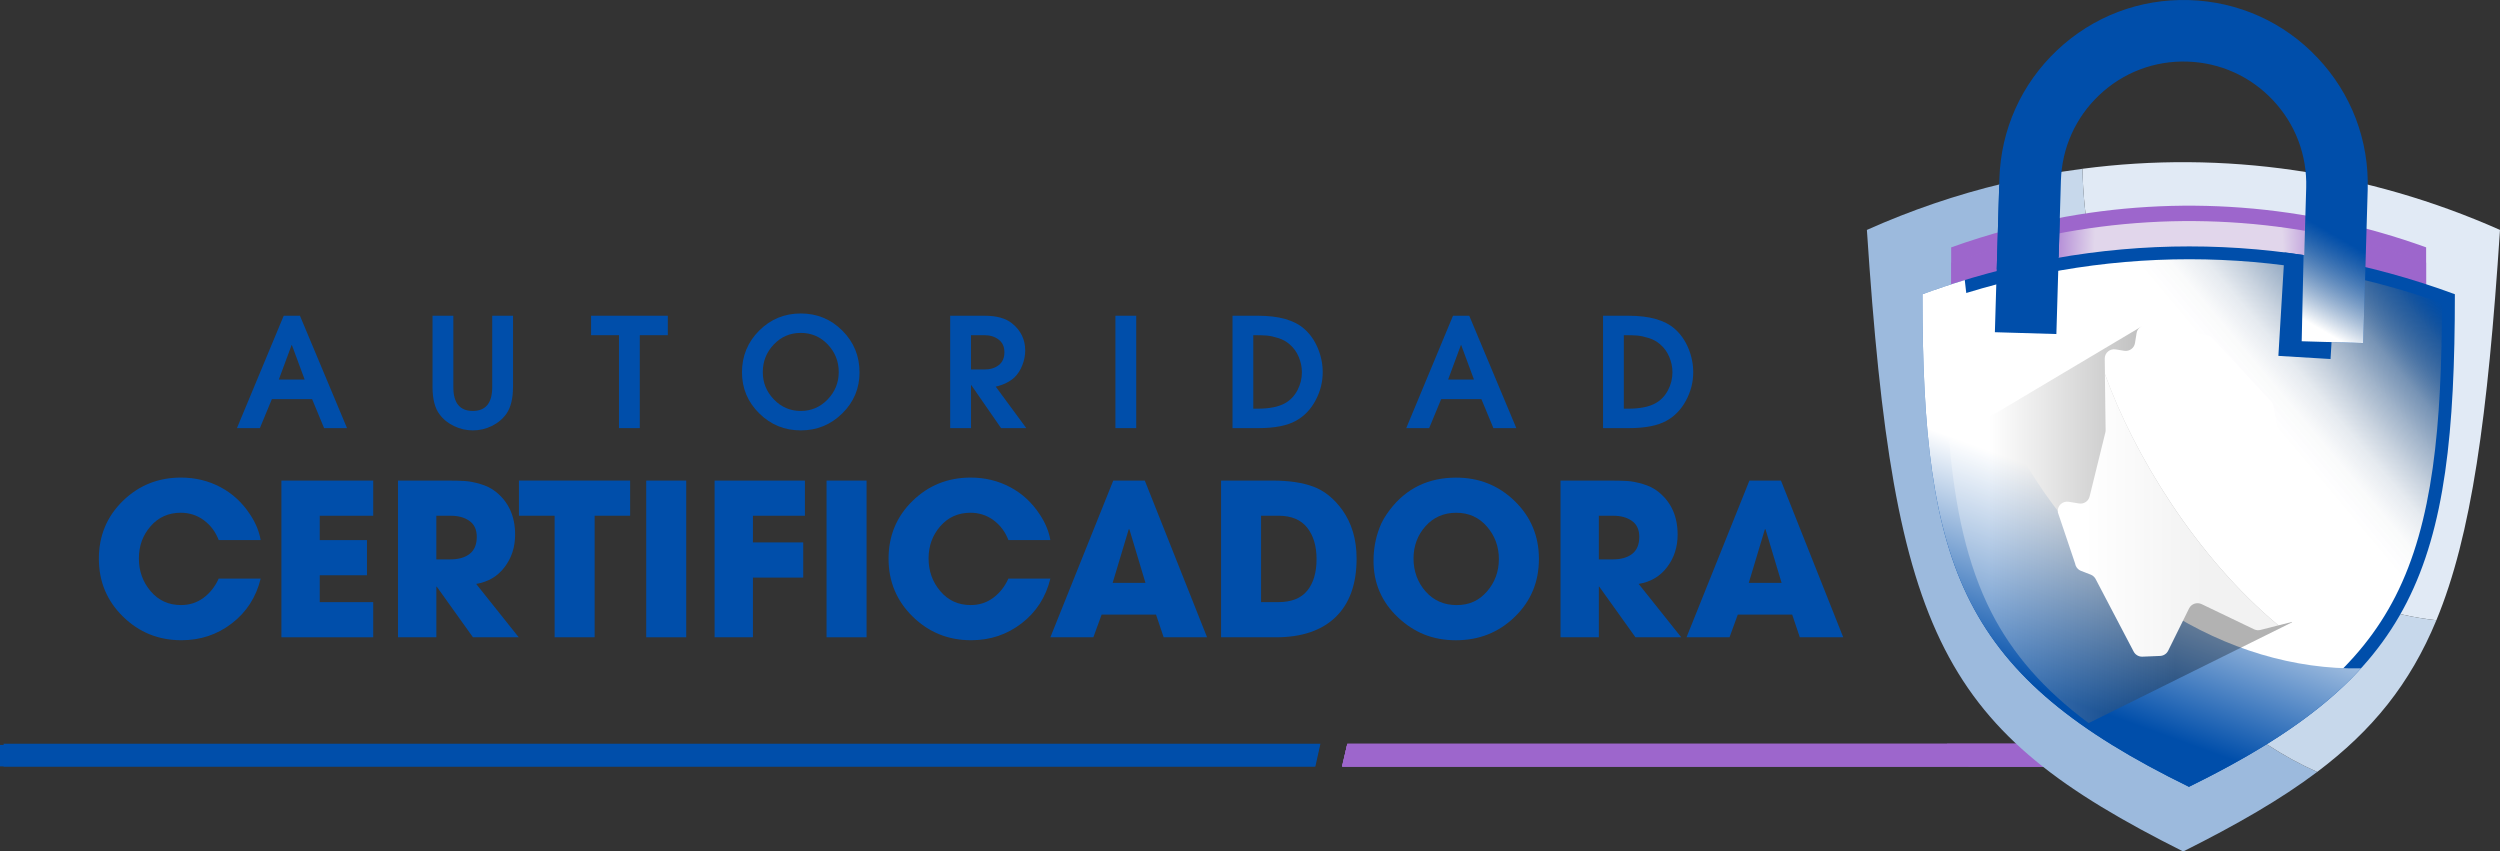 <?xml version="1.0" encoding="UTF-8"?>
<svg xmlns="http://www.w3.org/2000/svg" xmlns:xlink="http://www.w3.org/1999/xlink" viewBox="0 0 1148.34 391.11">
  <rect x="0" y="0" width="1148.34" height="391.11" fill="#333333" stroke="none"/>
  <defs>
    <style>
      .cls-1, .cls-2 {
        fill: none;
      }

      .cls-3 {
        fill: url(#radial-gradient);
        opacity: .8;
      }

      .cls-3, .cls-4, .cls-5, .cls-6, .cls-7, .cls-2, .cls-8 {
        mix-blend-mode: multiply;
      }

      .cls-9 {
        fill: url(#linear-gradient-5);
      }

      .cls-10 {
        fill: url(#linear-gradient-2);
      }

      .cls-4 {
        fill: url(#linear-gradient-3);
      }

      .cls-11 {
        isolation: isolate;
      }

      .cls-6 {
        fill: url(#linear-gradient-4);
        opacity: .3;
      }

      .cls-12 {
        fill: #fff;
      }

      .cls-13 {
        mix-blend-mode: screen;
      }

      .cls-14, .cls-8 {
        fill: #9d66cc;
      }

      .cls-7 {
        fill: url(#linear-gradient);
      }

      .cls-15 {
        fill: #9cbadd;
      }

      .cls-16 {
        fill: #004eaa;
      }

      .cls-17 {
        mix-blend-mode: soft-light;
      }

      .cls-2 {
        stroke: #004eaa;
        stroke-miterlimit: 10;
        stroke-width: 24px;
      }

      .cls-18 {
        clip-path: url(#clippath);
      }

      .cls-19 {
        fill: #c7d8eb;
      }

      .cls-20 {
        fill: #e1eaf5;
      }
    </style>
    <radialGradient id="radial-gradient" cx="1005.33" cy="127.32" fx="1005.33" fy="127.32" r="79.26" gradientTransform="translate(0 -254.64) scale(1 3)" gradientUnits="userSpaceOnUse">
      <stop offset=".55" stop-color="#f2f2f2"/>
      <stop offset=".88" stop-color="#9d66cc"/>
    </radialGradient>
    <linearGradient id="linear-gradient" x1="912.95" y1="282.1" x2="1105.79" y2="120.29" gradientUnits="userSpaceOnUse">
      <stop offset=".62" stop-color="#fff"/>
      <stop offset=".67" stop-color="#fcfcfc" stop-opacity=".99"/>
      <stop offset=".72" stop-color="#f4f4f4" stop-opacity=".94"/>
      <stop offset=".76" stop-color="#e7e7e7" stop-opacity=".87"/>
      <stop offset=".81" stop-color="#d4d4d4" stop-opacity=".76"/>
      <stop offset=".86" stop-color="#bcbcbc" stop-opacity=".63"/>
      <stop offset=".9" stop-color="#9f9f9f" stop-opacity=".46"/>
      <stop offset=".95" stop-color="#7c7c7c" stop-opacity=".27"/>
      <stop offset=".99" stop-color="#545454" stop-opacity=".04"/>
      <stop offset="1" stop-color="#4d4d4d" stop-opacity="0"/>
    </linearGradient>
    <clipPath id="clippath">
      <path class="cls-1" d="M1005.46,361.4c-104.15-50.97-122.41-99.5-122.41-226.25,79.86-29.29,165.46-29.29,244.56,0,0,126.74-18.2,175.28-122.15,226.25Z"/>
    </clipPath>
    <linearGradient id="linear-gradient-2" x1="1050.22" y1="152.7" x2="1087.96" y2="87.34" gradientUnits="userSpaceOnUse">
      <stop offset=".12" stop-color="#fff"/>
      <stop offset=".66" stop-color="#b3b3b3" stop-opacity="0"/>
    </linearGradient>
    <linearGradient id="linear-gradient-3" x1="1003.97" y1="165.57" x2="941.2" y2="338.03" gradientUnits="userSpaceOnUse">
      <stop offset=".38" stop-color="#fff"/>
      <stop offset=".9" stop-color="#004eaa"/>
    </linearGradient>
    <linearGradient id="linear-gradient-4" x1="895.33" y1="241.1" x2="1052.85" y2="241.1" gradientUnits="userSpaceOnUse">
      <stop offset=".12" stop-color="#fff"/>
      <stop offset=".66" stop-color="#000"/>
    </linearGradient>
    <linearGradient id="linear-gradient-5" x1="945.21" y1="236.7" x2="1046.55" y2="236.7" gradientUnits="userSpaceOnUse">
      <stop offset=".12" stop-color="#fff"/>
      <stop offset=".66" stop-color="#f2f2f2"/>
    </linearGradient>
  </defs>
  <g class="cls-11">
    <g id="Layer_2" data-name="Layer 2">
      <g id="Layer_1-2" data-name="Layer 1">
        <g>
          <g>
            <polygon class="cls-14" points="950.76 341.63 950.76 352.13 616.55 352.13 618.87 341.63 950.76 341.63"/>
            <polygon class="cls-14" points="950.76 341.63 950.76 352.13 616.55 352.13 618.87 341.63 950.76 341.63"/>
            <polygon class="cls-16" points="1.65 341.63 606.51 341.63 604.19 352.13 1.65 352.13 1.65 341.63"/>
          </g>
          <g>
            <polygon class="cls-14" points="618.78 342.16 968.76 342.16 968.76 352.03 616.42 352.03 618.78 342.16"/>
            <polygon class="cls-14" points="618.78 342.16 968.76 342.16 968.76 352.03 616.42 352.03 618.78 342.16"/>
            <polygon class="cls-16" points="0 342.16 606.17 342.16 603.8 352.03 0 352.03 0 342.16"/>
          </g>
          <path class="cls-8" d="M894.31,341.63c3.16,3.59,6.5,7.09,10.05,10.5h46.41v-10.5h-56.46Z"/>
          <g>
            <path class="cls-15" d="M1064.36,354.58c-16.7,12.58-36.96,24.23-61.55,36.53-110.75-55.51-132.89-97.26-145.28-285.5,20.23-9.05,41.1-16.16,62.4-21.29.83,21.94,3.35,44.02,7.62,65.87,20.02,102.43,74.4,176.52,136.81,204.39Z"/>
            <path class="cls-20" d="M1148.34,105.61c-5.66,86.07-13.08,140.29-29.22,179.28-40.08-4.08-82.56-28.78-115.14-72.07-30.17-40.12-46.48-89-47.45-135.29,64.83-8.54,130.65.97,191.81,28.08Z"/>
            <path class="cls-19" d="M1119.12,284.89c-12.14,29.32-29.41,50.6-54.76,69.69-62.41-27.87-116.79-101.96-136.81-204.39-4.27-21.86-6.79-43.93-7.62-65.87,12.09-2.91,24.31-5.18,36.61-6.79.97,46.29,17.28,95.17,47.45,135.29,32.58,43.29,75.06,67.99,115.14,72.07Z"/>
          </g>
          <g>
            <path class="cls-14" d="M1114.41,113.62v32.41h-218.17v-32.4c8.64-3.09,17.34-5.81,26.11-8.14,7.03-1.89,14.09-3.53,21.18-4.93,57.02-11.25,115.65-6.9,170.88,13.06Z"/>
            <path class="cls-3" d="M1114.41,120.69v32.41h-218.17v-32.4c8.64-3.09,17.34-5.81,26.11-8.14,7.03-1.89,14.09-3.53,21.18-4.93,57.02-11.25,115.65-6.9,170.88,13.06Z"/>
          </g>
          <path class="cls-16" d="M1005.46,361.4c-104.15-50.97-122.41-99.5-122.41-226.25,79.86-29.29,165.46-29.29,244.56,0,0,126.74-18.2,175.28-122.15,226.25Z"/>
          <path class="cls-7" d="M1121.71,139.28c-.18,56.2-4.06,100.72-21.45,134.74-16.12,31.57-44.56,55.85-94.82,80.82-20.07-9.95-36.67-19.8-50.39-30.04-20.72-15.44-34.89-31.8-44.62-50.78-11.19-21.85-16.79-48.03-19.42-78.85-1.47-17.17-2.01-35.77-2.07-55.87,37.9-13.41,77.13-20.22,116.67-20.22s78.56,6.8,116.1,20.2Z"/>
          <g class="cls-18">
            <line class="cls-2" x1="1062.75" y1="93.82" x2="1058.52" y2="164.19"/>
          </g>
          <path class="cls-16" d="M1087.57,87.12l-2.07,70.47-28.25-.84,2.07-70.46c.45-15.05-4.99-29.37-15.32-40.32-10.33-10.95-24.31-17.23-39.35-17.68-15.04-.46-29.37,4.99-40.32,15.32-10.95,10.33-17.23,24.31-17.68,39.36l-.52,17.47-.52,17.69-1.04,35.31-28.25-.84.85-28.92,1.14-38.69.08-2.85c.67-22.6,10.09-43.57,26.53-59.08C961.38,7.54,982.89-.63,1005.48.04c22.6.67,43.59,10.09,59.08,26.54,15.51,16.44,23.68,37.94,23.01,60.53Z"/>
          <g class="cls-5">
            <polygon class="cls-16" points="946.13 100.44 945.62 118.12 917.17 123.67 918.32 84.98 946.13 100.44"/>
          </g>
          <g class="cls-17">
            <g class="cls-13">
              <polygon class="cls-10" points="1085.5 157.58 1057.25 156.75 1059.11 71.32 1087.58 87.12 1085.5 157.58"/>
            </g>
          </g>
          <path class="cls-4" d="M925.04,203.12c-12.65-24.25-20.03-49.63-22.55-74.49-6.51,1.99-13,4.16-19.44,6.52,0,126.74,18.27,175.29,122.41,226.26,35.41-17.36,60.87-34.44,79.05-54.42-61.23,1.21-124.96-37.72-159.46-103.87Z"/>
          <path class="cls-6" d="M1052.85,285.84l-93.47,46.31c-20.72-15.44-34.89-31.8-44.62-50.78-11.19-21.85-16.79-48.03-19.42-78.85l88.18-52.47,69.33,135.79Z"/>
          <path class="cls-9" d="M1046.55,287.25l-8.22,2.1c-.99.26-2.04.15-2.96-.29l-24.08-11.56c-2.14-1.02-4.71-.15-5.76,1.95l-9.63,19.47c-.69,1.4-2.11,2.31-3.69,2.38l-8.11.33c-1.68.07-3.25-.84-4.03-2.32l-17.47-33.33c-.48-.93-1.3-1.65-2.26-2.03l-4.45-1.72c-1.42-.57-2.45-1.83-2.7-3.32l-7.94-23.55c-.46-2.87,2.05-5.35,4.96-4.88l4.73.78c2.24.37,4.36-1.02,4.89-3.19l7.23-29.41c.09-.34.13-.71.13-1.06l-.34-25.81c13.15,36.74,41.89,84.04,79.69,115.47Z"/>
          <path class="cls-12" d="M1072.61,235l-15.03,21.75c-.47.69-.74,1.51-.75,2.34l-.35,22.4c-.02,1.92-1.34,3.58-3.23,4.06l-6.69,1.7c-37.8-31.43-66.54-78.73-79.69-115.47l-.09-7.04c-.04-2.65,2.37-4.69,5.01-4.25l3.92.64c2.36.39,4.57-1.19,4.96-3.51l.75-4.65c.39-2.33,2.6-3.9,4.96-3.51l27.29,4.46c.95.15,1.83.62,2.48,1.33l27.04,29.1c.55.6.93,1.34,1.07,2.13l3.82,20.84c.18.94.66,1.81,1.4,2.45l22.43,19.61c1.64,1.43,1.94,3.84.71,5.62Z"/>
          <g>
            <path class="cls-16" d="M159.4,196.65h-10.53l-5.51-13.32h-18.48l-5.51,13.32h-10.53l21.48-51.62h7.46l21.62,51.62ZM139.94,174.33l-5.86-15.83h-.14l-5.86,15.83h11.86Z"/>
            <path class="cls-16" d="M235.64,177.81c0,5.21-1,9.28-3,12.21-1.72,2.42-3.97,4.3-6.73,5.65-2.77,1.35-5.66,2.02-8.68,2.02s-5.85-.65-8.61-1.95c-2.77-1.3-5.01-3.11-6.73-5.44-2.14-2.84-3.21-7-3.21-12.49v-32.78h9.56v32.78c0,7.3,2.98,10.95,8.93,10.95s8.93-3.65,8.93-10.95v-32.78h9.56v32.78Z"/>
            <path class="cls-16" d="M306.76,153.96h-12.88v42.69h-9.56v-42.69h-12.81v-8.93h35.24v8.93Z"/>
            <path class="cls-16" d="M394.82,170.98c0,7.39-2.64,13.7-7.92,18.9-5.28,5.21-11.64,7.81-19.08,7.81s-13.8-2.6-19.08-7.81c-5.28-5.21-7.92-11.51-7.92-18.9s2.63-13.86,7.88-19.11c5.25-5.25,11.63-7.88,19.11-7.88s13.86,2.63,19.11,7.88c5.25,5.26,7.88,11.63,7.88,19.11ZM385.26,170.91c0-4.93-1.69-9.16-5.06-12.7-3.37-3.53-7.5-5.3-12.38-5.3s-9.01,1.77-12.38,5.3c-3.37,3.54-5.06,7.77-5.06,12.7s1.7,9.02,5.09,12.56c3.39,3.53,7.51,5.3,12.35,5.3s8.95-1.77,12.35-5.3c3.39-3.53,5.09-7.72,5.09-12.56Z"/>
            <path class="cls-16" d="M471.41,196.65h-11.58l-13.67-19.74h-.14v19.74h-9.56v-51.62h15.83c5.49,0,9.67,1.16,12.56,3.49,4.05,3.26,6.07,7.42,6.07,12.49,0,2.23-.44,4.48-1.32,6.73-.88,2.26-2.09,4.13-3.63,5.62-2.09,1.95-4.95,3.37-8.58,4.25l14.02,19.04ZM461.36,161.77c0-2.51-.88-4.44-2.65-5.79-1.77-1.35-3.95-2.02-6.56-2.02h-6.14v15.76h6.14c2.7,0,4.91-.67,6.63-2.02,1.72-1.35,2.58-3.32,2.58-5.93Z"/>
            <path class="cls-16" d="M521.91,196.65h-9.56v-51.62h9.56v51.62Z"/>
            <path class="cls-16" d="M607.57,170.98c0,4.51-1.1,8.84-3.31,12.97-2.21,4.14-5.22,7.25-9.03,9.35-4.05,2.23-9.77,3.35-17.16,3.35h-11.93v-51.62h11.72c9.58,0,16.65,2,21.2,6,2.7,2.37,4.79,5.35,6.28,8.93,1.49,3.58,2.23,7.25,2.23,11.02ZM598.01,170.98c0-2.37-.48-4.7-1.43-6.98-.95-2.28-2.31-4.19-4.08-5.72-1.49-1.35-3.27-2.35-5.34-3-2.07-.65-3.85-1.03-5.34-1.15-1.49-.12-3.53-.17-6.14-.17v33.76h2.02c5.39,0,9.58-.84,12.56-2.51,2.42-1.35,4.31-3.32,5.69-5.93,1.37-2.6,2.06-5.37,2.06-8.3Z"/>
            <path class="cls-16" d="M696.5,196.65h-10.53l-5.51-13.32h-18.48l-5.51,13.32h-10.53l21.48-51.62h7.46l21.62,51.62ZM677.04,174.33l-5.86-15.83h-.14l-5.86,15.83h11.86Z"/>
            <path class="cls-16" d="M777.76,170.98c0,4.51-1.1,8.84-3.31,12.97-2.21,4.14-5.22,7.25-9.03,9.35-4.05,2.23-9.77,3.35-17.16,3.35h-11.93v-51.62h11.72c9.58,0,16.65,2,21.2,6,2.7,2.37,4.79,5.35,6.28,8.93,1.49,3.58,2.23,7.25,2.23,11.02ZM768.21,170.98c0-2.37-.48-4.7-1.43-6.98-.95-2.28-2.31-4.19-4.08-5.72-1.49-1.35-3.27-2.35-5.34-3-2.07-.65-3.85-1.03-5.34-1.15-1.49-.12-3.53-.17-6.14-.17v33.76h2.02c5.39,0,9.58-.84,12.56-2.51,2.42-1.35,4.31-3.32,5.69-5.93,1.37-2.6,2.06-5.37,2.06-8.3Z"/>
            <path class="cls-16" d="M119.73,265.78c-2.08,8.5-6.47,15.34-13.18,20.52-6.71,5.19-14.45,7.78-23.2,7.78-10.51,0-19.46-3.61-26.85-10.85-7.39-7.23-11.09-16.1-11.09-26.6s3.66-19.34,10.99-26.51c7.33-7.17,16.24-10.75,26.75-10.75,6.55,0,12.58,1.46,18.09,4.38,5.51,2.92,10.05,7.1,13.62,12.55,2.59,3.89,4.21,7.82,4.86,11.77h-19.26c-1.43-3.76-3.7-6.79-6.81-9.1-3.11-2.3-6.65-3.45-10.6-3.45-5.64,0-10.26,2.06-13.86,6.18-3.6,4.12-5.4,9.06-5.4,14.83s1.8,10.78,5.4,15.03c3.6,4.25,8.25,6.37,13.96,6.37,3.89,0,7.33-1.1,10.31-3.31,2.98-2.2,5.32-5.16,7-8.85h19.26Z"/>
            <path class="cls-16" d="M171.43,292.73h-42.17v-71.98h42.17v16.15h-24.56v11.19h21.69v16.15h-21.69v12.35h24.56v16.15Z"/>
            <path class="cls-16" d="M238.26,292.73h-21.01l-16.63-23.25h-.19v23.25h-17.61v-71.98h22.76c3.24,0,5.89.07,7.93.19,2.04.13,4.44.6,7.2,1.41,2.76.81,5.11,1.99,7.05,3.55,5.9,4.73,8.85,11.28,8.85,19.65,0,5.71-1.6,10.69-4.82,14.93-3.21,4.25-7.57,6.83-13.08,7.73l19.55,24.51ZM219,246.62c0-3.31-1.12-5.75-3.36-7.34-2.24-1.59-5.07-2.38-8.51-2.38h-6.71v20.04h6.52c3.7,0,6.63-.84,8.8-2.53,2.17-1.69,3.26-4.28,3.26-7.78Z"/>
            <path class="cls-16" d="M289.43,236.89h-16.29v55.83h-18.38v-55.83h-16.39v-16.15h51.07v16.15Z"/>
            <path class="cls-16" d="M315.21,292.73h-18.38v-71.98h18.38v71.98Z"/>
            <path class="cls-16" d="M369.73,236.89h-23.88v12.26h23.1v16.15h-23.1v27.43h-17.61v-71.98h41.49v16.15Z"/>
            <path class="cls-16" d="M398.04,292.73h-18.38v-71.98h18.38v71.98Z"/>
            <path class="cls-16" d="M482.47,265.78c-2.08,8.5-6.47,15.34-13.18,20.52-6.71,5.19-14.45,7.78-23.2,7.78-10.51,0-19.46-3.61-26.85-10.85-7.39-7.23-11.09-16.1-11.09-26.6s3.66-19.34,10.99-26.51c7.33-7.17,16.24-10.75,26.75-10.75,6.55,0,12.58,1.46,18.09,4.38,5.51,2.92,10.05,7.1,13.62,12.55,2.59,3.89,4.21,7.82,4.86,11.77h-19.26c-1.43-3.76-3.7-6.79-6.81-9.1-3.11-2.3-6.65-3.45-10.6-3.45-5.64,0-10.26,2.06-13.86,6.18-3.6,4.12-5.4,9.06-5.4,14.83s1.8,10.78,5.4,15.03c3.6,4.25,8.25,6.37,13.96,6.37,3.89,0,7.33-1.1,10.31-3.31,2.98-2.2,5.32-5.16,7-8.85h19.26Z"/>
            <path class="cls-16" d="M554.45,292.73h-19.94l-3.5-10.41h-25l-3.79,10.41h-19.75l28.89-71.98h14.49l28.6,71.98ZM526.15,267.73l-7.39-24.61h-.29l-7.39,24.61h15.08Z"/>
            <path class="cls-16" d="M623.13,256.54c0,11.74-3.21,20.7-9.63,26.9-6.42,6.19-15.56,9.29-27.43,9.29h-25.19v-71.98h23.83c7.33,0,13.5.92,18.53,2.77,5.02,1.85,9.45,5.4,13.28,10.65,4.41,6.16,6.61,13.62,6.61,22.37ZM604.74,256.83c0-6.03-1.44-10.86-4.33-14.49-2.89-3.63-7.28-5.45-13.18-5.45h-7.98v39.69h7.88c6.03,0,10.47-1.75,13.33-5.25,2.85-3.5,4.28-8.33,4.28-14.49Z"/>
            <path class="cls-16" d="M706.88,256.74c0,10.57-3.7,19.44-11.09,26.6-7.39,7.17-16.41,10.75-27.04,10.75s-19.2-3.52-26.65-10.55c-7.46-7.04-11.19-15.68-11.19-25.92,0-5.45.94-10.57,2.82-15.37.97-2.59,2.53-5.28,4.67-8.07,7.52-9.86,17.67-14.79,30.45-14.79,10.57,0,19.55,3.6,26.94,10.8,7.39,7.2,11.09,16.05,11.09,26.56ZM688.49,256.83c0-5.77-1.83-10.76-5.5-14.98-3.66-4.21-8.35-6.32-14.06-6.32s-10.49,2.06-14.15,6.18c-3.66,4.12-5.5,9.06-5.5,14.83s1.85,10.94,5.54,15.13c3.7,4.18,8.46,6.27,14.3,6.27s10.28-2.09,13.91-6.27c3.63-4.18,5.45-9.13,5.45-14.83Z"/>
            <path class="cls-16" d="M772.24,292.73h-21.01l-16.63-23.25h-.19v23.25h-17.61v-71.98h22.76c3.24,0,5.89.07,7.93.19,2.04.13,4.44.6,7.2,1.41,2.76.81,5.11,1.99,7.05,3.55,5.9,4.73,8.85,11.28,8.85,19.65,0,5.71-1.6,10.69-4.82,14.93-3.21,4.25-7.57,6.83-13.08,7.73l19.55,24.51ZM752.98,246.62c0-3.31-1.12-5.75-3.36-7.34-2.24-1.59-5.07-2.38-8.51-2.38h-6.71v20.04h6.52c3.7,0,6.63-.84,8.8-2.53,2.17-1.69,3.26-4.28,3.26-7.78Z"/>
            <path class="cls-16" d="M846.66,292.73h-19.94l-3.5-10.41h-25l-3.79,10.41h-19.75l28.89-71.98h14.49l28.6,71.98ZM818.35,267.73l-7.39-24.61h-.29l-7.39,24.61h15.08Z"/>
          </g>
        </g>
      </g>
    </g>
  </g>
</svg>